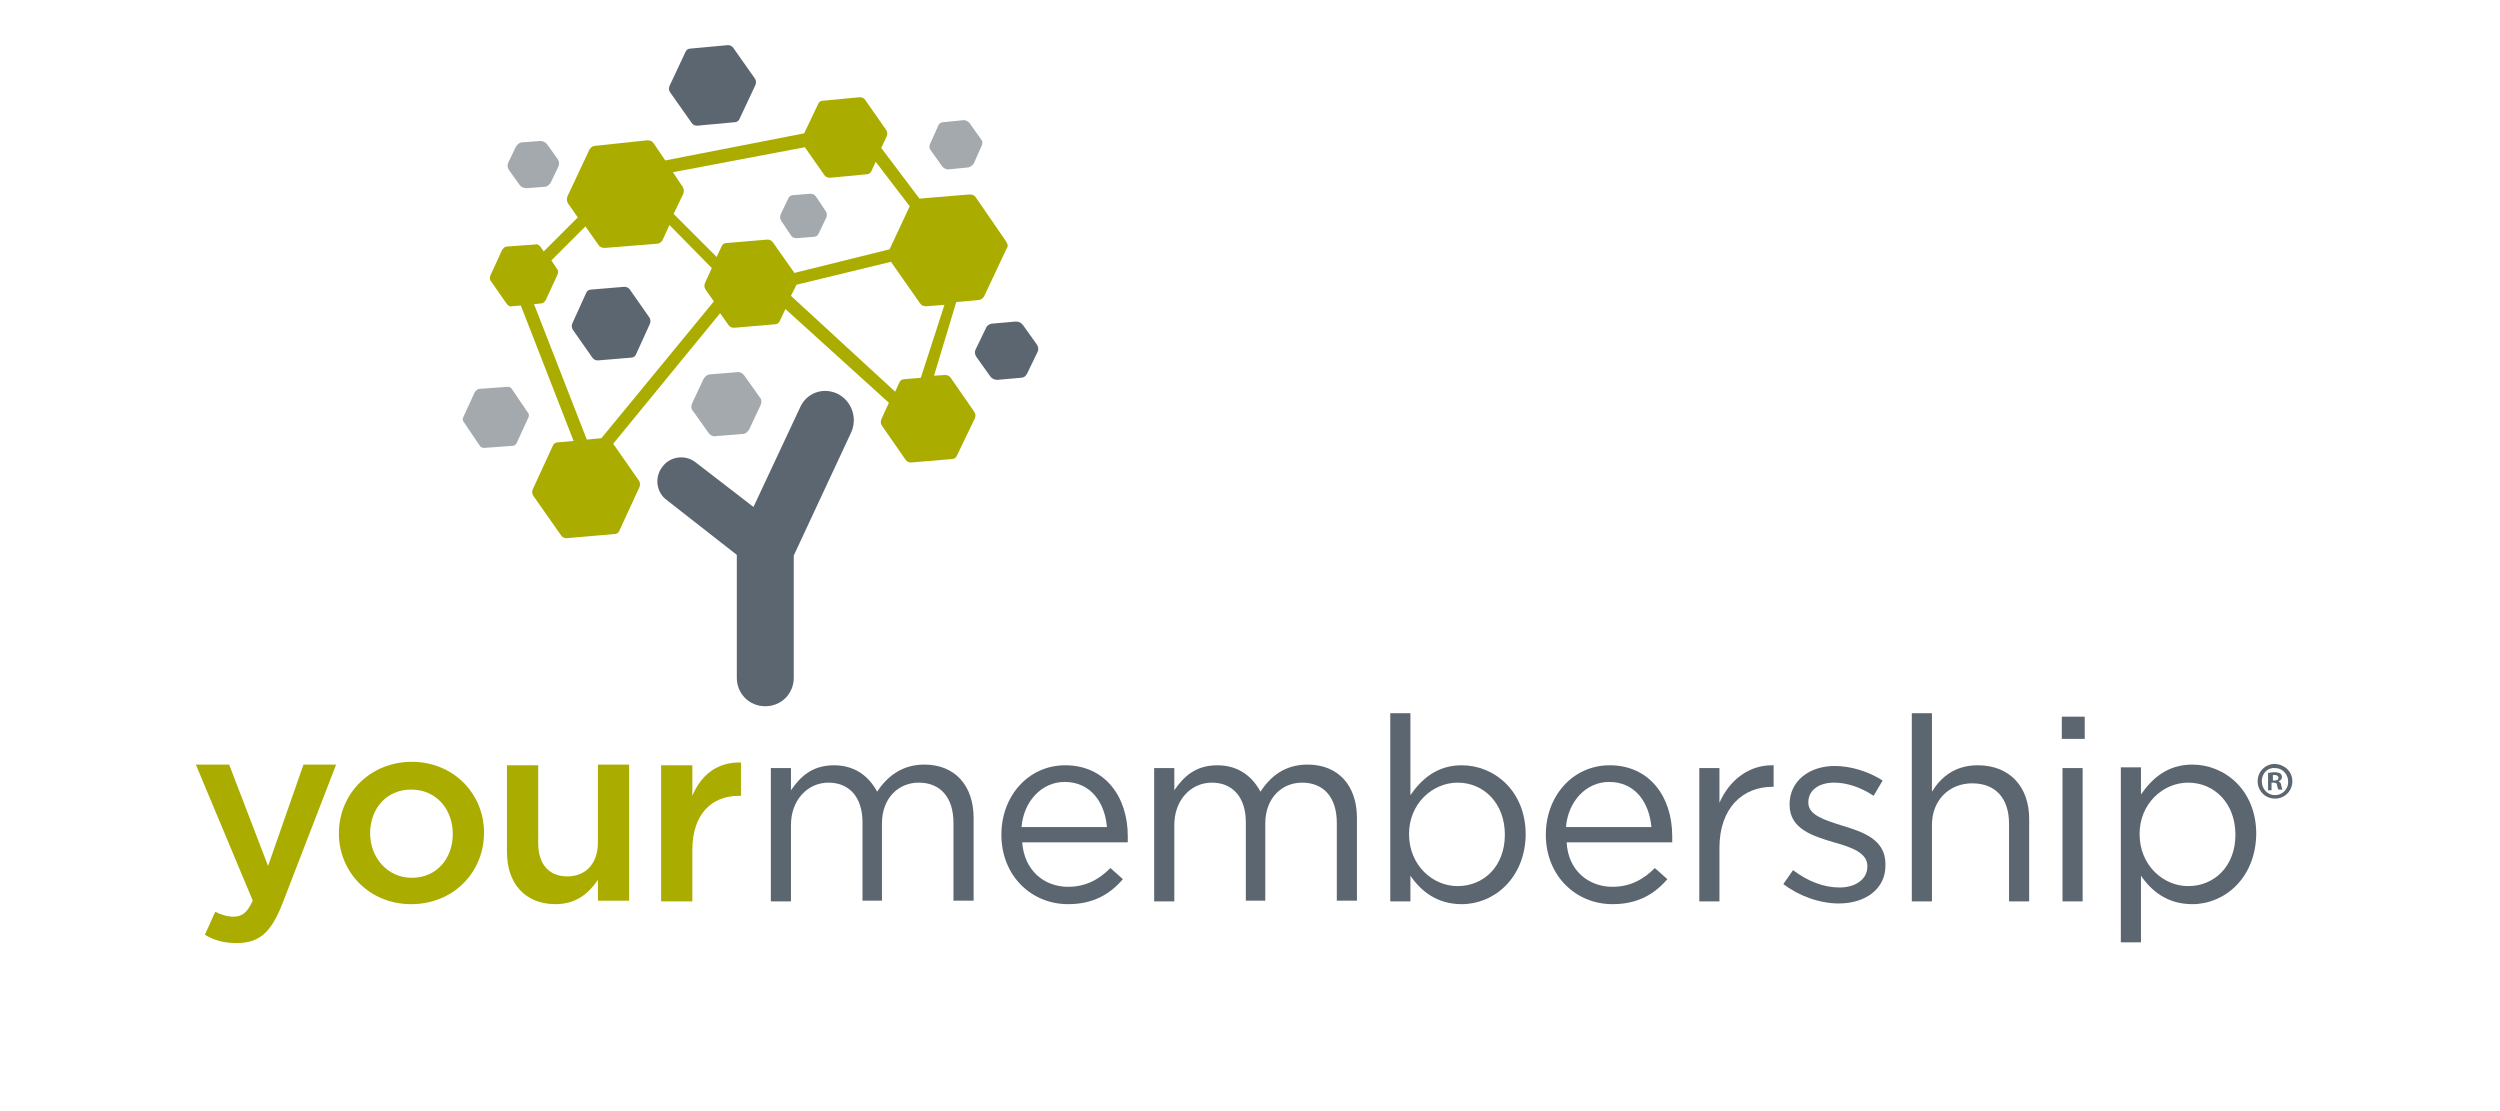<?xml version="1.0" encoding="utf-8"?>
<!-- Generator: Adobe Illustrator 19.2.1, SVG Export Plug-In . SVG Version: 6.00 Build 0)  -->
<svg version="1.1" id="Layer_1" xmlns="http://www.w3.org/2000/svg" xmlns:xlink="http://www.w3.org/1999/xlink" x="0px" y="0px"
	 viewBox="0 0 360 160" style="enable-background:new 0 0 360 160;" xml:space="preserve">
<style type="text/css">
	.st0{fill:#AAAD00;}
	.st1{fill:#5C6670;}
	.st2{fill:#A4A9AD;}
</style>
<g>
	<g>
		<path class="st0" d="M40.6,130.3c-1.6,4-3.3,5.5-6.5,5.5c-1.9,0-3.3-0.4-4.6-1.2l1.5-3.3c0.8,0.4,1.7,0.7,2.6,0.7
			c1.3,0,2-0.6,2.8-2.3l-8.2-19.6H33l5.6,14.6l5.1-14.6h4.7L40.6,130.3z"/>
		<path class="st0" d="M59.2,130.2c-6,0-10.4-4.6-10.4-10.2c0-5.7,4.5-10.3,10.5-10.3s10.4,4.6,10.4,10.2
			C69.7,125.6,65.3,130.2,59.2,130.2z M59.2,113.7c-3.6,0-5.9,2.8-5.9,6.3c0,3.5,2.5,6.4,6,6.4c3.6,0,5.9-2.8,5.9-6.3
			C65.2,116.5,62.8,113.7,59.2,113.7z"/>
		<path class="st0" d="M86.1,110.1h4.5v19.6h-4.5v-3c-1.3,1.9-3.1,3.5-6.1,3.5c-4.4,0-7-3-7-7.5v-12.5h4.5v11.2c0,3,1.5,4.8,4.2,4.8
			c2.6,0,4.4-1.8,4.4-4.9V110.1z"/>
		<path class="st0" d="M99.7,129.8h-4.5v-19.6h4.5v4.4c1.2-2.9,3.5-4.9,7-4.8v4.8h-0.3c-3.9,0-6.7,2.6-6.7,7.8V129.8z"/>
		<path class="st1" d="M133.1,110.1c4.4,0,7.1,3,7.1,7.7v11.9h-2.9v-11.2c0-3.7-1.9-5.8-5-5.8c-2.9,0-5.3,2.2-5.3,5.9v11.1h-2.8
			v-11.3c0-3.6-1.9-5.7-4.9-5.7s-5.4,2.5-5.4,6.1v11h-2.9v-19.2h2.9v3.2c1.3-1.9,3-3.6,6.2-3.6c3.1,0,5.1,1.7,6.2,3.8
			C127.7,111.9,129.8,110.1,133.1,110.1z"/>
		<path class="st1" d="M153.8,127.7c2.6,0,4.5-1.1,6.1-2.7l1.8,1.6c-1.9,2.2-4.3,3.6-7.9,3.6c-5.3,0-9.6-4.1-9.6-10
			c0-5.6,3.9-10,9.2-10c5.7,0,9,4.5,9,10.2c0,0.3,0,0.6,0,0.9h-15.2C147.5,125.4,150.4,127.7,153.8,127.7z M159.4,119.1
			c-0.3-3.5-2.3-6.5-6.1-6.5c-3.3,0-5.9,2.8-6.2,6.5H159.4z"/>
		<path class="st1" d="M188.3,110.1c4.4,0,7.1,3,7.1,7.7v11.9h-2.9v-11.2c0-3.7-1.9-5.8-5-5.8c-2.9,0-5.3,2.2-5.3,5.9v11.1h-2.8
			v-11.3c0-3.6-1.9-5.7-4.9-5.7c-3,0-5.4,2.5-5.4,6.1v11h-2.9v-19.2h2.9v3.2c1.3-1.9,3-3.6,6.2-3.6c3.1,0,5.1,1.7,6.2,3.8
			C182.9,111.9,184.9,110.1,188.3,110.1z"/>
		<path class="st1" d="M210.5,130.2c-3.6,0-5.9-1.9-7.4-4.1v3.7h-2.9v-27.1h2.9v11.8c1.6-2.3,3.8-4.3,7.4-4.3c4.6,0,9.2,3.6,9.2,10
			C219.6,126.5,215.1,130.2,210.5,130.2z M209.9,112.7c-3.6,0-7,3-7,7.4c0,4.5,3.4,7.5,7,7.5c3.7,0,6.8-2.8,6.8-7.4
			C216.7,115.6,213.6,112.7,209.9,112.7z"/>
		<path class="st1" d="M232.2,127.7c2.6,0,4.5-1.1,6.1-2.7l1.8,1.6c-1.9,2.2-4.3,3.6-7.9,3.6c-5.3,0-9.6-4.1-9.6-10
			c0-5.6,3.9-10,9.2-10c5.7,0,9,4.5,9,10.2c0,0.3,0,0.6,0,0.9h-15.2C225.8,125.4,228.8,127.7,232.2,127.7z M237.8,119.1
			c-0.3-3.5-2.3-6.5-6.1-6.5c-3.3,0-5.9,2.8-6.2,6.5H237.8z"/>
		<path class="st1" d="M247.6,129.8h-2.9v-19.2h2.9v5c1.4-3.2,4.2-5.5,7.8-5.4v3.1h-0.2c-4.2,0-7.6,3-7.6,8.8V129.8z"/>
		<path class="st1" d="M264.8,130.1c-2.8,0-5.8-1.1-8-2.8l1.4-2c2.1,1.6,4.4,2.5,6.7,2.5c2.3,0,4-1.2,4-3v-0.1
			c0-1.9-2.3-2.7-4.8-3.4c-3-0.9-6.4-1.9-6.4-5.4v-0.1c0-3.3,2.8-5.5,6.5-5.5c2.3,0,4.9,0.8,6.9,2.1l-1.3,2.2
			c-1.8-1.2-3.8-1.9-5.7-1.9c-2.3,0-3.7,1.2-3.7,2.8v0.1c0,1.8,2.4,2.5,4.9,3.3c3,0.9,6.2,2,6.2,5.5v0.1
			C271.6,128,268.6,130.1,264.8,130.1z"/>
		<path class="st1" d="M278.2,129.8h-2.9v-27.1h2.9v11.3c1.3-2.1,3.3-3.8,6.6-3.8c4.6,0,7.4,3.1,7.4,7.7v11.9h-2.9v-11.2
			c0-3.6-1.9-5.8-5.3-5.8c-3.3,0-5.8,2.4-5.8,6V129.8z"/>
		<path class="st1" d="M296.9,106.4v-3.2h3.3v3.2H296.9z M297,129.8v-19.2h2.9v19.2H297z"/>
		<path class="st1" d="M315.7,130.2c-3.6,0-5.9-1.9-7.4-4.1v9.6h-2.9v-25.2h2.9v3.9c1.6-2.3,3.8-4.3,7.4-4.3c4.6,0,9.2,3.6,9.2,10
			C324.8,126.5,320.3,130.2,315.7,130.2z M315.1,112.7c-3.6,0-7,3-7,7.4c0,4.5,3.4,7.5,7,7.5c3.7,0,6.8-2.8,6.8-7.4
			C321.9,115.6,318.8,112.7,315.1,112.7z"/>
	</g>
	<g>
		<g>
			<path class="st1" d="M106.5,17.1l2.3-4.9c0.1-0.3,0.1-0.6-0.1-0.9l-3.1-4.4c-0.2-0.3-0.5-0.4-0.8-0.4L99.4,7
				c-0.3,0-0.6,0.2-0.7,0.5l-2.3,4.9c-0.1,0.3-0.1,0.6,0.1,0.9l3.1,4.4c0.2,0.3,0.5,0.4,0.8,0.4l5.4-0.5
				C106.1,17.6,106.4,17.4,106.5,17.1"/>
			<path class="st1" d="M91.6,51l2-4.4c0.1-0.3,0.1-0.6-0.1-0.9l-2.8-4c-0.2-0.3-0.5-0.4-0.8-0.4l-4.8,0.4c-0.3,0-0.6,0.2-0.7,0.5
				l-2,4.4c-0.1,0.3-0.1,0.6,0.1,0.9l2.8,4c0.2,0.3,0.5,0.4,0.8,0.4l4.8-0.4C91.2,51.5,91.5,51.3,91.6,51"/>
			<path class="st2" d="M140.2,23.6l1.2-2.7c0.1-0.3,0.1-0.6-0.1-0.8l-1.7-2.4c-0.2-0.2-0.5-0.4-0.8-0.4l-3,0.3
				c-0.3,0-0.6,0.2-0.7,0.5l-1.2,2.7c-0.1,0.3-0.1,0.6,0.1,0.8l1.7,2.4c0.2,0.2,0.5,0.4,0.8,0.4l3-0.3C139.8,24,140,23.8,140.2,23.6
				"/>
			<path class="st2" d="M74.4,63.8l1.7-3.7c0.1-0.2,0.1-0.5-0.1-0.7l-2.3-3.4c-0.1-0.2-0.4-0.3-0.6-0.3l-4.1,0.3
				c-0.2,0-0.4,0.2-0.6,0.4l-1.7,3.7c-0.1,0.2-0.1,0.5,0.1,0.7l2.3,3.4c0.1,0.2,0.4,0.3,0.6,0.3l4.1-0.3
				C74.1,64.2,74.3,64,74.4,63.8"/>
			<path class="st2" d="M117.9,33.6l1.1-2.3c0.1-0.3,0.1-0.6-0.1-0.9l-1.4-2.1c-0.2-0.3-0.5-0.4-0.8-0.4l-2.5,0.2
				c-0.3,0-0.6,0.2-0.7,0.5l-1.1,2.3c-0.1,0.3-0.1,0.6,0.1,0.9l1.4,2.1c0.2,0.3,0.5,0.4,0.8,0.4l2.5-0.2
				C117.5,34.1,117.8,33.9,117.9,33.6"/>
			<path class="st2" d="M107.9,61.8l1.6-3.4c0.2-0.4,0.2-0.9-0.1-1.2l-2.2-3.1c-0.3-0.4-0.7-0.6-1.1-0.5l-3.8,0.3
				c-0.4,0-0.8,0.3-1,0.7l-1.6,3.4c-0.2,0.4-0.2,0.9,0.1,1.2l2.2,3.1c0.3,0.4,0.7,0.6,1.1,0.5l3.8-0.3
				C107.3,62.5,107.7,62.2,107.9,61.8"/>
			<path class="st1" d="M147.9,53.8l1.5-3.1c0.2-0.4,0.1-0.8-0.1-1.1l-2-2.8c-0.2-0.3-0.6-0.5-1-0.5l-3.4,0.3
				c-0.4,0-0.8,0.3-0.9,0.6l-1.5,3.1c-0.2,0.4-0.1,0.8,0.1,1.1l2,2.8c0.2,0.3,0.6,0.5,1,0.5l3.4-0.3
				C147.4,54.4,147.7,54.2,147.9,53.8"/>
			<path class="st2" d="M79.3,26.3l1.1-2.3c0.2-0.4,0.1-0.8-0.1-1.1l-1.5-2.1c-0.2-0.3-0.6-0.5-1-0.5l-2.6,0.2
				c-0.4,0-0.7,0.3-0.9,0.6l-1.1,2.3c-0.2,0.4-0.1,0.8,0.1,1.1l1.5,2.1c0.2,0.3,0.6,0.5,1,0.5l2.6-0.2
				C78.8,26.9,79.1,26.6,79.3,26.3"/>
		</g>
		<path class="st0" d="M144.9,34.8l-4.4-6.4c-0.2-0.3-0.5-0.4-0.9-0.4l-7.2,0.6l-5.5-7.3l0.8-1.7c0.1-0.3,0.1-0.6-0.1-0.9l-3-4.3
			c-0.2-0.3-0.5-0.4-0.8-0.4l-5.3,0.5c-0.3,0-0.6,0.2-0.7,0.5l-2,4.2l-20,3.9l-1.7-2.5c-0.2-0.3-0.5-0.4-0.9-0.4L85.7,21
			c-0.3,0-0.6,0.2-0.8,0.5l-3.2,6.8c-0.1,0.3-0.1,0.7,0.1,1l1.4,2l-4.9,4.9l-0.5-0.7c-0.2-0.2-0.4-0.4-0.7-0.3L73,35.5
			c-0.3,0-0.5,0.2-0.7,0.5l-1.7,3.7c-0.1,0.3-0.1,0.6,0.1,0.8l2.3,3.3c0.2,0.2,0.4,0.4,0.7,0.3L75,44l7.6,19.5l-2.3,0.2
			c-0.3,0-0.6,0.2-0.7,0.5l-2.9,6.3c-0.1,0.3-0.1,0.6,0.1,0.9l4,5.7c0.2,0.3,0.5,0.4,0.8,0.4l6.9-0.6c0.3,0,0.6-0.2,0.7-0.5l2.9-6.3
			c0.1-0.3,0.1-0.6-0.1-0.9l-3.7-5.3l15.4-18.8l1.2,1.7c0.2,0.3,0.5,0.4,0.8,0.4l5.9-0.5c0.3,0,0.6-0.2,0.7-0.5l0.8-1.7L128,58
			l-1.1,2.4c-0.1,0.3-0.1,0.6,0.1,0.9l3.4,4.9c0.2,0.3,0.5,0.4,0.8,0.4l5.9-0.5c0.3,0,0.6-0.2,0.7-0.5l2.6-5.4
			c0.1-0.3,0.1-0.6-0.1-0.9l-3.4-4.9c-0.2-0.3-0.5-0.4-0.8-0.4l-1.6,0.1l3.2-10.6l3.2-0.3c0.3,0,0.6-0.2,0.8-0.5l3.3-7
			C145.2,35.5,145.1,35.1,144.9,34.8z M115.9,21.2l2.8,4c0.2,0.3,0.5,0.4,0.8,0.4l5.3-0.5c0.3,0,0.6-0.2,0.7-0.5l0.6-1.3l4.9,6.4
			l-2.9,6.2l-13.7,3.4l-3.1-4.4c-0.2-0.3-0.5-0.4-0.8-0.4l-5.9,0.5c-0.3,0-0.6,0.2-0.7,0.5l-0.7,1.5L97,30.8l1.4-2.9
			c0.1-0.3,0.1-0.7-0.1-1l-1.4-2.1L115.9,21.2z M86.6,63.1l-2.1,0.2l-7.6-19.5l1-0.1c0.3,0,0.5-0.2,0.7-0.5l1.7-3.7
			c0.1-0.3,0.1-0.6-0.1-0.8l-0.8-1.2l4.9-4.9l1.9,2.7c0.2,0.3,0.5,0.4,0.9,0.4l7.5-0.6c0.3,0,0.6-0.2,0.8-0.5l1-2.2l6.1,6.2l-1,2.2
			c-0.1,0.3-0.1,0.6,0.1,0.9l1.2,1.7L86.6,63.1z M132.6,54.4l-2.4,0.2c-0.3,0-0.6,0.2-0.7,0.5l-0.6,1.3l-15-13.8l0.8-1.6l13.6-3.3
			l4.2,6c0.2,0.3,0.5,0.4,0.9,0.4l2.6-0.2L132.6,54.4z"/>
		<path class="st1" d="M120.6,56.7c-2.1-1-4.5-0.1-5.4,2L108.5,73l-8.3-6.4c-1.5-1.2-3.7-0.9-4.8,0.6c-1.2,1.5-0.9,3.7,0.6,4.8
			l10.1,7.9v17.7c0,2.3,1.8,4.1,4.1,4.1s4.1-1.8,4.1-4.1V80l8.3-17.8C123.5,60.1,122.6,57.7,120.6,56.7z"/>
	</g>
	<g>
		<path class="st1" d="M330.1,112.5c0,1.4-1.1,2.5-2.5,2.5c-1.4,0-2.5-1.1-2.5-2.5c0-1.4,1.1-2.5,2.5-2.5
			C329,110.1,330.1,111.1,330.1,112.5z M325.7,112.5c0,1.1,0.8,2,1.9,2c1.1,0,1.9-0.9,1.9-1.9c0-1.1-0.8-2-1.9-2
			C326.5,110.5,325.7,111.4,325.7,112.5z M327.2,113.8h-0.6v-2.5c0.2,0,0.5-0.1,0.9-0.1c0.5,0,0.7,0.1,0.9,0.2
			c0.1,0.1,0.2,0.3,0.2,0.5c0,0.3-0.2,0.5-0.5,0.6v0c0.2,0.1,0.4,0.3,0.4,0.6c0.1,0.4,0.1,0.5,0.2,0.6h-0.6
			c-0.1-0.1-0.1-0.3-0.2-0.6c0-0.3-0.2-0.4-0.5-0.4h-0.3V113.8z M327.2,112.4h0.3c0.3,0,0.6-0.1,0.6-0.4c0-0.2-0.2-0.4-0.5-0.4
			c-0.1,0-0.3,0-0.3,0V112.4z"/>
	</g>
</g>
</svg>

